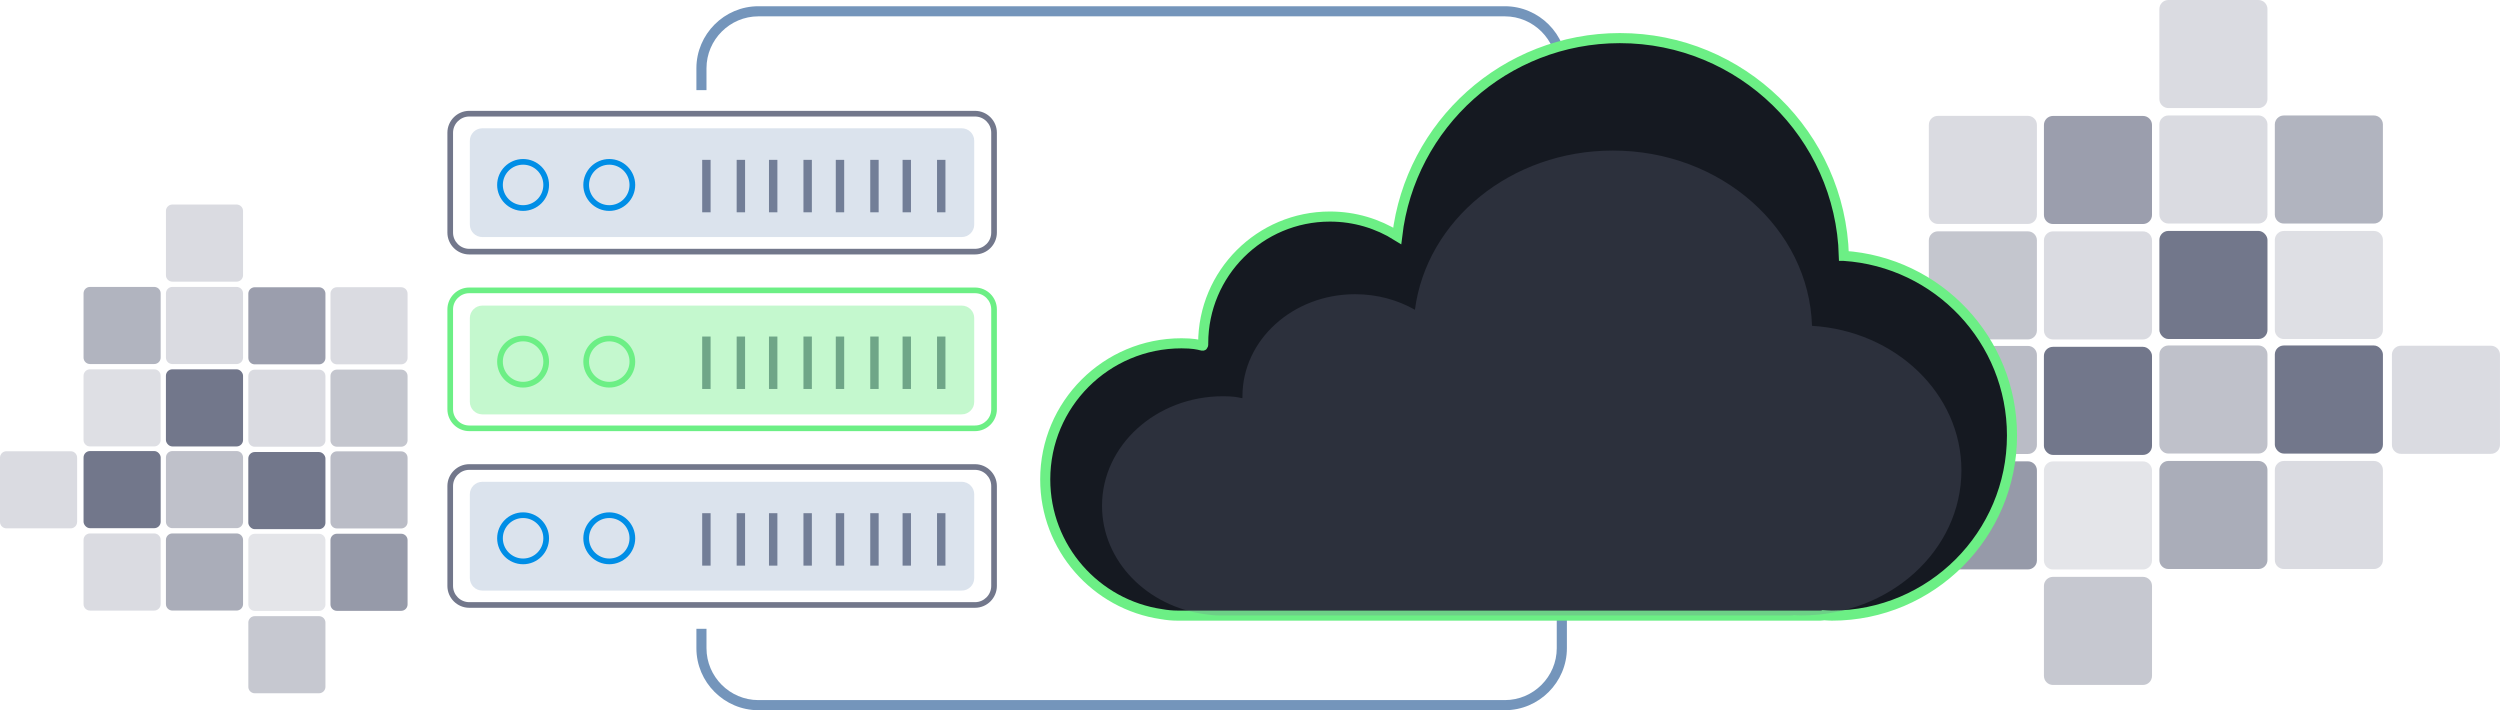 <?xml version="1.0" encoding="UTF-8"?>
<!DOCTYPE svg PUBLIC "-//W3C//DTD SVG 1.1//EN" "http://www.w3.org/Graphics/SVG/1.1/DTD/svg11.dtd">
<!-- Creator: CorelDRAW 2018 (64-Bit Оценочная версия) -->
<svg xmlns="http://www.w3.org/2000/svg" xml:space="preserve" width="174.769mm" height="49.648mm" version="1.1" style="shape-rendering:geometricPrecision; text-rendering:geometricPrecision; image-rendering:optimizeQuality; fill-rule:evenodd; clip-rule:evenodd"
viewBox="0 0 1075.39 305.49"
 xmlns:xlink="http://www.w3.org/1999/xlink">
 <defs>
  <style type="text/css">
   <![CDATA[
    .str0 {stroke:#6CEF85;stroke-width:4.34;stroke-miterlimit:22.926}
    .fil19 {fill:#151921}
    .fil1 {fill:#72778B}
    .fil6 {fill:#72778B}
    .fil5 {fill:#008EE6;fill-rule:nonzero}
    .fil2 {fill:#6CEF85;fill-rule:nonzero}
    .fil0 {fill:#72778B;fill-rule:nonzero}
    .fil18 {fill:#7495BB;fill-rule:nonzero}
    .fil12 {fill:#72778B;fill-opacity:0.188}
    .fil7 {fill:#72778B;fill-opacity:0.231}
    .fil20 {fill:#72778B;fill-opacity:0.251}
    .fil9 {fill:#72778B;fill-opacity:0.259}
    .fil3 {fill:#7495BB;fill-opacity:0.259}
    .fil4 {fill:#6CEF85;fill-opacity:0.4}
    .fil13 {fill:#72778B;fill-opacity:0.4}
    .fil16 {fill:#72778B;fill-opacity:0.42}
    .fil10 {fill:#72778B;fill-opacity:0.451}
    .fil15 {fill:#72778B;fill-opacity:0.49}
    .fil8 {fill:#72778B;fill-opacity:0.549}
    .fil11 {fill:#72778B;fill-opacity:0.6}
    .fil14 {fill:#72778B;fill-opacity:0.71}
    .fil17 {fill:#72778B;fill-opacity:0.741}
   ]]>
  </style>
 </defs>
 <g id="Слой_x0020_1">
  <path class="fil0" d="M419.41 47.68l-217.56 0c-2.59,0 -4.94,1.06 -6.64,2.76 -1.7,1.7 -2.76,4.06 -2.76,6.64l0 42.97c0,2.58 1.06,4.94 2.76,6.64l0 0c1.7,1.7 4.06,2.76 6.64,2.76l217.56 0c2.58,0 4.94,-1.06 6.64,-2.76l0 0c1.7,-1.7 2.76,-4.06 2.76,-6.64l0 -42.97c0,-2.59 -1.06,-4.94 -2.76,-6.64 -1.7,-1.7 -4.06,-2.76 -6.64,-2.76zm-217.56 2.44l217.56 0c1.91,0 3.66,0.78 4.92,2.05 1.26,1.26 2.05,3 2.05,4.92l0 42.97c0,1.91 -0.78,3.66 -2.05,4.92 -1.26,1.26 -3,2.05 -4.92,2.05l-217.56 0c-1.91,0 -3.66,-0.78 -4.92,-2.05 -1.26,-1.26 -2.05,-3 -2.05,-4.92l0 -42.97c0,-1.91 0.78,-3.66 2.05,-4.92 1.26,-1.26 3,-2.05 4.92,-2.05z"/>
  <polygon class="fil1" points="406.69,68.76 403.07,68.76 403.07,91.32 406.69,91.32 "/>
  <polygon class="fil1" points="391.86,68.76 388.25,68.76 388.25,91.32 391.86,91.32 "/>
  <polygon class="fil1" points="377.96,68.76 374.34,68.76 374.34,91.32 377.96,91.32 "/>
  <polygon class="fil1" points="363.13,68.76 359.52,68.76 359.52,91.32 363.13,91.32 "/>
  <polygon class="fil1" points="349.23,68.76 345.61,68.76 345.61,91.32 349.23,91.32 "/>
  <polygon class="fil1" points="334.4,68.76 330.78,68.76 330.78,91.32 334.4,91.32 "/>
  <polygon class="fil1" points="320.5,68.76 316.88,68.76 316.88,91.32 320.5,91.32 "/>
  <polygon class="fil1" points="305.67,68.76 302.05,68.76 302.05,91.32 305.67,91.32 "/>
  <path class="fil2" d="M419.41 123.68l-217.56 0c-2.59,0 -4.94,1.06 -6.64,2.76 -1.7,1.7 -2.76,4.06 -2.76,6.64l0 42.97c0,2.58 1.06,4.94 2.76,6.64l0 0c1.7,1.7 4.06,2.76 6.64,2.76l217.56 0c2.58,0 4.94,-1.06 6.64,-2.76l0 0c1.7,-1.7 2.76,-4.06 2.76,-6.64l0 -42.97c0,-2.59 -1.06,-4.94 -2.76,-6.64 -1.7,-1.7 -4.06,-2.76 -6.64,-2.76zm-217.56 2.44l217.56 0c1.91,0 3.66,0.78 4.92,2.05 1.26,1.26 2.05,3 2.05,4.92l0 42.97c0,1.91 -0.78,3.66 -2.05,4.92 -1.26,1.26 -3,2.05 -4.92,2.05l-217.56 0c-1.91,0 -3.66,-0.78 -4.92,-2.05 -1.26,-1.26 -2.05,-3 -2.05,-4.92l0 -42.97c0,-1.91 0.78,-3.66 2.05,-4.92 1.26,-1.26 3,-2.05 4.92,-2.05z"/>
  <polygon class="fil1" points="406.69,144.76 403.07,144.76 403.07,167.32 406.69,167.32 "/>
  <polygon class="fil1" points="391.86,144.76 388.25,144.76 388.25,167.32 391.86,167.32 "/>
  <polygon class="fil1" points="377.96,144.76 374.34,144.76 374.34,167.32 377.96,167.32 "/>
  <polygon class="fil1" points="363.13,144.76 359.52,144.76 359.52,167.32 363.13,167.32 "/>
  <polygon class="fil1" points="349.23,144.76 345.61,144.76 345.61,167.32 349.23,167.32 "/>
  <polygon class="fil1" points="334.4,144.76 330.78,144.76 330.78,167.32 334.4,167.32 "/>
  <polygon class="fil1" points="320.5,144.76 316.88,144.76 316.88,167.32 320.5,167.32 "/>
  <polygon class="fil1" points="305.67,144.76 302.05,144.76 302.05,167.32 305.67,167.32 "/>
  <path class="fil0" d="M419.41 199.67l-217.56 0c-2.59,0 -4.94,1.06 -6.64,2.76 -1.7,1.7 -2.76,4.06 -2.76,6.64l0 42.97c0,2.59 1.06,4.94 2.76,6.64 1.7,1.7 4.06,2.76 6.64,2.76l217.56 0c2.58,0 4.94,-1.06 6.64,-2.76l0 0c1.7,-1.7 2.76,-4.06 2.76,-6.64l0 -42.97c0,-2.59 -1.06,-4.94 -2.76,-6.64 -1.7,-1.7 -4.06,-2.76 -6.64,-2.76zm-217.56 2.44l217.56 0c1.91,0 3.66,0.78 4.92,2.05 1.26,1.26 2.05,3 2.05,4.92l0 42.97c0,1.91 -0.78,3.66 -2.05,4.92 -1.26,1.26 -3,2.05 -4.92,2.05l-217.56 0c-1.91,0 -3.66,-0.78 -4.92,-2.05 -1.26,-1.26 -2.05,-3 -2.05,-4.92l0 -42.97c0,-1.91 0.78,-3.66 2.05,-4.92 1.26,-1.26 3,-2.05 4.92,-2.05z"/>
  <polygon class="fil1" points="406.69,220.75 403.07,220.75 403.07,243.31 406.69,243.31 "/>
  <polygon class="fil1" points="391.86,220.75 388.25,220.75 388.25,243.31 391.86,243.31 "/>
  <polygon class="fil1" points="377.96,220.75 374.34,220.75 374.34,243.31 377.96,243.31 "/>
  <polygon class="fil1" points="363.13,220.75 359.52,220.75 359.52,243.31 363.13,243.31 "/>
  <polygon class="fil1" points="349.23,220.75 345.61,220.75 345.61,243.31 349.23,243.31 "/>
  <polygon class="fil1" points="334.4,220.75 330.78,220.75 330.78,243.31 334.4,243.31 "/>
  <polygon class="fil1" points="320.5,220.75 316.88,220.75 316.88,243.31 320.5,243.31 "/>
  <polygon class="fil1" points="305.67,220.75 302.05,220.75 302.05,243.31 305.67,243.31 "/>
  <path class="fil3" d="M413.71 55.18l-206.24 0c-2.95,0 -5.36,2.41 -5.36,5.36l0 36.07c0,2.95 2.41,5.36 5.36,5.36l206.24 0c2.95,0 5.36,-2.41 5.36,-5.36l0 -36.07c0,-2.95 -2.41,-5.36 -5.36,-5.36z"/>
  <path class="fil4" d="M413.71 131.45l-206.24 0c-2.95,0 -5.36,2.41 -5.36,5.36l0 36.07c0,2.95 2.41,5.36 5.36,5.36l206.24 0c2.95,0 5.36,-2.41 5.36,-5.36l0 -36.07c0,-2.95 -2.41,-5.36 -5.36,-5.36z"/>
  <path class="fil3" d="M413.71 207.25l-206.24 0c-2.95,0 -5.36,2.41 -5.36,5.36l0 36.07c0,2.95 2.41,5.36 5.36,5.36l206.24 0c2.95,0 5.36,-2.41 5.36,-5.36l0 -36.07c0,-2.95 -2.41,-5.36 -5.36,-5.36z"/>
  <path class="fil5" d="M262.08 68.4c-3.08,0 -5.87,1.25 -7.89,3.27 -2.02,2.02 -3.27,4.81 -3.27,7.89 0,3.08 1.25,5.87 3.27,7.89 2.02,2.02 4.81,3.27 7.89,3.27 3.08,0 5.87,-1.25 7.89,-3.27 2.02,-2.02 3.27,-4.81 3.27,-7.89 0,-3.08 -1.25,-5.87 -3.27,-7.89 -2.02,-2.02 -4.81,-3.27 -7.89,-3.27zm-6.16 4.99c1.58,-1.58 3.75,-2.55 6.16,-2.55 2.41,0 4.58,0.98 6.16,2.55 1.58,1.58 2.55,3.75 2.55,6.16 0,2.41 -0.97,4.58 -2.55,6.16 -1.58,1.58 -3.75,2.55 -6.16,2.55 -2.41,0 -4.58,-0.97 -6.16,-2.55 -1.58,-1.58 -2.55,-3.75 -2.55,-6.16 0,-2.41 0.98,-4.58 2.55,-6.16z"/>
  <path class="fil5" d="M225.01 68.4c-3.08,0 -5.87,1.25 -7.89,3.27 -2.02,2.02 -3.27,4.81 -3.27,7.89 0,3.08 1.25,5.87 3.27,7.89 2.02,2.02 4.81,3.27 7.89,3.27 3.08,0 5.87,-1.25 7.89,-3.27 2.02,-2.02 3.27,-4.81 3.27,-7.89 0,-3.08 -1.25,-5.87 -3.27,-7.89 -2.02,-2.02 -4.81,-3.27 -7.89,-3.27zm-6.16 4.99c1.58,-1.58 3.75,-2.55 6.16,-2.55 2.41,0 4.58,0.97 6.16,2.55 1.58,1.58 2.55,3.75 2.55,6.16 0,2.41 -0.98,4.58 -2.55,6.16 -1.58,1.58 -3.75,2.55 -6.16,2.55 -2.41,0 -4.58,-0.98 -6.16,-2.55 -1.58,-1.58 -2.55,-3.75 -2.55,-6.16 0,-2.4 0.97,-4.58 2.55,-6.16z"/>
  <path class="fil2" d="M262.08 144.39c-3.08,0 -5.87,1.25 -7.89,3.27 -2.02,2.02 -3.27,4.81 -3.27,7.89 0,3.08 1.25,5.87 3.27,7.89 2.02,2.02 4.81,3.27 7.89,3.27 3.08,0 5.87,-1.25 7.89,-3.27 2.02,-2.02 3.27,-4.81 3.27,-7.89 0,-3.08 -1.25,-5.87 -3.27,-7.89 -2.02,-2.02 -4.81,-3.27 -7.89,-3.27zm-6.16 4.99c1.58,-1.58 3.75,-2.55 6.16,-2.55 2.41,0 4.58,0.98 6.16,2.55 1.58,1.58 2.55,3.75 2.55,6.16 0,2.41 -0.98,4.58 -2.55,6.16 -1.58,1.58 -3.75,2.55 -6.16,2.55 -2.41,0 -4.58,-0.98 -6.16,-2.55 -1.58,-1.58 -2.55,-3.75 -2.55,-6.16 0,-2.41 0.97,-4.58 2.55,-6.16z"/>
  <path class="fil2" d="M225.01 144.39c-3.08,0 -5.87,1.25 -7.89,3.27 -2.02,2.02 -3.27,4.81 -3.27,7.89 0,3.08 1.25,5.87 3.27,7.89 2.02,2.02 4.81,3.27 7.89,3.27 3.08,0 5.87,-1.25 7.89,-3.27 2.02,-2.02 3.27,-4.81 3.27,-7.89 0,-3.08 -1.25,-5.87 -3.27,-7.89 -2.02,-2.02 -4.81,-3.27 -7.89,-3.27zm-6.16 4.99c1.58,-1.58 3.75,-2.55 6.16,-2.55 2.41,0 4.58,0.97 6.16,2.55 1.58,1.58 2.55,3.75 2.55,6.16 0,2.41 -0.98,4.58 -2.55,6.16 -1.58,1.58 -3.75,2.55 -6.16,2.55 -2.4,0 -4.58,-0.98 -6.16,-2.55 -1.58,-1.58 -2.55,-3.75 -2.55,-6.16 0,-2.41 0.97,-4.58 2.55,-6.16z"/>
  <path class="fil5" d="M262.08 220.39c-3.08,0 -5.87,1.25 -7.89,3.27 -2.02,2.02 -3.27,4.81 -3.27,7.89 0,3.08 1.25,5.87 3.27,7.89 2.02,2.02 4.81,3.27 7.89,3.27 3.08,0 5.87,-1.25 7.89,-3.27 2.02,-2.02 3.27,-4.81 3.27,-7.89 0,-3.08 -1.25,-5.87 -3.27,-7.89 -2.02,-2.02 -4.81,-3.27 -7.89,-3.27zm-6.16 4.99c1.58,-1.58 3.75,-2.55 6.16,-2.55 2.41,0 4.58,0.98 6.16,2.55 1.58,1.58 2.55,3.75 2.55,6.16 0,2.41 -0.98,4.58 -2.55,6.16 -1.58,1.58 -3.75,2.55 -6.16,2.55 -2.41,0 -4.58,-0.98 -6.16,-2.55 -1.58,-1.58 -2.55,-3.75 -2.55,-6.16 0,-2.41 0.97,-4.58 2.55,-6.16z"/>
  <path class="fil5" d="M225.01 220.39c-3.08,0 -5.87,1.25 -7.89,3.27 -2.02,2.02 -3.27,4.81 -3.27,7.89 0,3.08 1.25,5.87 3.27,7.89 2.02,2.02 4.81,3.27 7.89,3.27 3.08,0 5.87,-1.25 7.89,-3.27 2.02,-2.02 3.27,-4.81 3.27,-7.89 0,-3.08 -1.25,-5.87 -3.27,-7.89 -2.02,-2.02 -4.81,-3.27 -7.89,-3.27zm-6.16 4.99c1.58,-1.58 3.75,-2.55 6.16,-2.55 2.41,0 4.58,0.97 6.16,2.55 1.58,1.58 2.55,3.75 2.55,6.16 0,2.41 -0.98,4.58 -2.55,6.16 -1.58,1.58 -3.75,2.55 -6.16,2.55 -2.41,0 -4.58,-0.98 -6.16,-2.55 -1.58,-1.58 -2.55,-3.75 -2.55,-6.16 0,-2.41 0.97,-4.58 2.55,-6.16z"/>
  <g id="_3076619125776">
   <rect class="fil6" x="35.94" y="194.02" width="33.18" height="33.18" rx="2.77" ry="2.77"/>
   <path class="fil7" d="M38.7 192.03l27.65 0c1.52,0 2.76,-1.24 2.76,-2.76l0 -27.65c0,-1.52 -1.24,-2.76 -2.76,-2.76l-27.65 0c-1.52,0 -2.76,1.24 -2.76,2.76l0 27.65c0,1.52 1.24,2.76 2.76,2.76z"/>
   <path class="fil8" d="M38.7 156.59l27.65 0c1.52,0 2.76,-1.24 2.76,-2.76l0 -27.65c0,-1.52 -1.24,-2.76 -2.76,-2.76l-27.65 0c-1.52,0 -2.76,1.24 -2.76,2.76l0 27.65c0,1.52 1.24,2.76 2.76,2.76z"/>
   <path class="fil9" d="M38.7 262.64l27.65 0c1.52,0 2.76,-1.24 2.76,-2.76l0 -27.65c0,-1.52 -1.24,-2.76 -2.76,-2.76l-27.65 0c-1.52,0 -2.76,1.24 -2.76,2.76l0 27.65c0,1.52 1.24,2.76 2.76,2.76z"/>
   <rect class="fil6" x="71.37" y="158.86" width="33.18" height="33.18" rx="2.77" ry="2.77"/>
   <path class="fil10" d="M74.14 194.02l27.65 0c1.52,0 2.76,1.24 2.76,2.76l0 27.65c0,1.52 -1.24,2.76 -2.76,2.76l-27.65 0c-1.52,0 -2.76,-1.24 -2.76,-2.76l0 -27.65c0,-1.52 1.24,-2.76 2.76,-2.76z"/>
   <path class="fil11" d="M74.14 229.46l27.65 0c1.52,0 2.76,1.24 2.76,2.76l0 27.65c0,1.52 -1.24,2.76 -2.76,2.76l-27.65 0c-1.52,0 -2.76,-1.24 -2.76,-2.76l0 -27.65c0,-1.52 1.24,-2.76 2.76,-2.76z"/>
   <path class="fil9" d="M74.14 123.42l27.65 0c1.52,0 2.76,1.24 2.76,2.76l0 27.65c0,1.52 -1.24,2.76 -2.76,2.76l-27.65 0c-1.52,0 -2.76,-1.24 -2.76,-2.76l0 -27.65c0,-1.52 1.24,-2.76 2.76,-2.76z"/>
   <path class="fil9" d="M74.14 87.98l27.65 0c1.52,0 2.76,1.24 2.76,2.76l0 27.65c0,1.52 -1.24,2.76 -2.76,2.76l-27.65 0c-1.52,0 -2.76,-1.24 -2.76,-2.76l0 -27.65c0,-1.52 1.24,-2.76 2.76,-2.76z"/>
   <path class="fil9" d="M2.76 194.1l27.65 0c1.52,0 2.76,1.24 2.76,2.76l0 27.65c0,1.52 -1.24,2.76 -2.76,2.76l-27.65 0c-1.52,0 -2.76,-1.24 -2.76,-2.76l0 -27.65c0,-1.52 1.24,-2.76 2.76,-2.76z"/>
   <rect class="fil6" x="106.81" y="194.44" width="33.18" height="33.18" rx="2.77" ry="2.77"/>
   <path class="fil12" d="M109.58 229.61l27.65 0c1.52,0 2.76,1.24 2.76,2.76l0 27.65c0,1.52 -1.24,2.76 -2.76,2.76l-27.65 0c-1.52,0 -2.76,-1.24 -2.76,-2.76l0 -27.65c0,-1.52 1.24,-2.76 2.76,-2.76z"/>
   <path class="fil13" d="M109.58 265.04l27.65 0c1.52,0 2.76,1.24 2.76,2.76l0 27.65c0,1.52 -1.24,2.76 -2.76,2.76l-27.65 0c-1.52,0 -2.76,-1.24 -2.76,-2.76l0 -27.65c0,-1.52 1.24,-2.76 2.76,-2.76z"/>
   <path class="fil9" d="M109.58 159l27.65 0c1.52,0 2.76,1.24 2.76,2.76l0 27.65c0,1.52 -1.24,2.76 -2.76,2.76l-27.65 0c-1.52,0 -2.76,-1.24 -2.76,-2.76l0 -27.65c0,-1.52 1.24,-2.76 2.76,-2.76z"/>
   <path class="fil14" d="M109.58 123.56l27.65 0c1.52,0 2.76,1.24 2.76,2.76l0 27.65c0,1.52 -1.24,2.76 -2.76,2.76l-27.65 0c-1.52,0 -2.76,-1.24 -2.76,-2.76l0 -27.65c0,-1.52 1.24,-2.76 2.76,-2.76z"/>
   <path class="fil15" d="M144.91 227.32l27.65 0c1.52,0 2.76,-1.24 2.76,-2.76l0 -27.65c0,-1.52 -1.24,-2.76 -2.76,-2.76l-27.65 0c-1.52,0 -2.76,1.24 -2.76,2.76l0 27.65c0,1.52 1.24,2.76 2.76,2.76z"/>
   <path class="fil16" d="M144.91 192.16l27.65 0c1.52,0 2.76,-1.24 2.76,-2.76l0 -27.65c0,-1.52 -1.24,-2.76 -2.76,-2.76l-27.65 0c-1.52,0 -2.76,1.24 -2.76,2.76l0 27.65c0,1.52 1.24,2.76 2.76,2.76z"/>
   <path class="fil9" d="M144.91 156.72l27.65 0c1.52,0 2.76,-1.24 2.76,-2.76l0 -27.65c0,-1.52 -1.24,-2.76 -2.76,-2.76l-27.65 0c-1.52,0 -2.76,1.24 -2.76,2.76l0 27.65c0,1.52 1.24,2.76 2.76,2.76z"/>
   <path class="fil17" d="M144.91 262.76l27.65 0c1.52,0 2.76,-1.24 2.76,-2.76l0 -27.65c0,-1.52 -1.24,-2.76 -2.76,-2.76l-27.65 0c-1.52,0 -2.76,1.24 -2.76,2.76l0 27.65c0,1.52 1.24,2.76 2.76,2.76z"/>
  </g>
  <path class="fil18" d="M647.33 2.68l-321.09 0c-7.34,0 -14.01,3 -18.84,7.84 -4.83,4.83 -7.84,11.51 -7.84,18.84l0 9.41 4.34 0 0 -9.41c0,-6.14 2.51,-11.72 6.56,-15.77 4.05,-4.05 9.63,-6.56 15.77,-6.56l321.09 0c6.14,0 11.72,2.51 15.77,6.56 4.05,4.05 6.56,9.63 6.56,15.77l0 249.46c0,6.14 -2.51,11.72 -6.56,15.77 -4.05,4.05 -9.63,6.56 -15.77,6.56l-321.09 0c-6.14,0 -11.72,-2.51 -15.77,-6.56 -4.05,-4.05 -6.56,-9.63 -6.56,-15.77l0 -8.33 -4.34 0 0 8.33c0,7.34 3,14.01 7.84,18.84 4.83,4.83 11.51,7.84 18.84,7.84l321.09 0c7.34,0 14.01,-3 18.84,-7.84 4.83,-4.83 7.84,-11.51 7.84,-18.84l0 -249.46c0,-7.34 -3,-14.01 -7.84,-18.84 -4.83,-4.83 -11.51,-7.84 -18.84,-7.84z"/>
  <g id="_3076480964688">
   <rect class="fil6" x="978.53" y="148.61" width="46.5" height="46.5" rx="3.88" ry="3.88"/>
   <path class="fil7" d="M1021.15 145.83l-38.75 0c-2.13,0 -3.87,-1.74 -3.87,-3.87l0 -38.75c0,-2.13 1.74,-3.87 3.87,-3.87l38.75 0c2.13,0 3.87,1.74 3.87,3.87l0 38.75c0,2.13 -1.74,3.87 -3.87,3.87z"/>
   <path class="fil8" d="M1021.15 96.16l-38.75 0c-2.13,0 -3.87,-1.74 -3.87,-3.87l0 -38.75c0,-2.13 1.74,-3.87 3.87,-3.87l38.75 0c2.13,0 3.87,1.74 3.87,3.87l0 38.75c0,2.13 -1.74,3.87 -3.87,3.87z"/>
   <path class="fil9" d="M1021.15 244.77l-38.75 0c-2.13,0 -3.87,-1.74 -3.87,-3.87l0 -38.75c0,-2.13 1.74,-3.87 3.87,-3.87l38.75 0c2.13,0 3.87,1.74 3.87,3.87l0 38.75c0,2.13 -1.74,3.87 -3.87,3.87z"/>
   <rect class="fil6" x="928.87" y="99.33" width="46.5" height="46.5" rx="3.88" ry="3.88"/>
   <path class="fil10" d="M971.49 148.61l-38.75 0c-2.13,0 -3.87,1.74 -3.87,3.87l0 38.75c0,2.13 1.74,3.87 3.87,3.87l38.75 0c2.13,0 3.87,-1.74 3.87,-3.87l0 -38.75c0,-2.13 -1.74,-3.87 -3.87,-3.87z"/>
   <path class="fil11" d="M971.49 198.28l-38.75 0c-2.13,0 -3.87,1.74 -3.87,3.87l0 38.75c0,2.13 1.74,3.87 3.87,3.87l38.75 0c2.13,0 3.87,-1.74 3.87,-3.87l0 -38.75c0,-2.13 -1.74,-3.87 -3.87,-3.87z"/>
   <path class="fil9" d="M971.49 49.66l-38.75 0c-2.13,0 -3.87,1.74 -3.87,3.87l0 38.75c0,2.13 1.74,3.87 3.87,3.87l38.75 0c2.13,0 3.87,-1.74 3.87,-3.87l0 -38.75c0,-2.13 -1.74,-3.87 -3.87,-3.87z"/>
   <path class="fil9" d="M971.49 0l-38.75 0c-2.13,0 -3.87,1.74 -3.87,3.87l0 38.75c0,2.13 1.74,3.87 3.87,3.87l38.75 0c2.13,0 3.87,-1.74 3.87,-3.87l0 -38.75c0,-2.13 -1.74,-3.87 -3.87,-3.87z"/>
   <path class="fil9" d="M1071.51 148.72l-38.75 0c-2.13,0 -3.87,1.74 -3.87,3.88l0 38.75c0,2.13 1.74,3.87 3.87,3.87l38.75 0c2.13,0 3.87,-1.74 3.87,-3.87l0 -38.75c0,-2.13 -1.74,-3.88 -3.87,-3.88z"/>
   <rect class="fil6" x="879.2" y="149.19" width="46.5" height="46.5" rx="3.88" ry="3.88"/>
   <path class="fil12" d="M921.83 198.48l-38.75 0c-2.13,0 -3.87,1.74 -3.87,3.87l0 38.75c0,2.13 1.74,3.87 3.87,3.87l38.75 0c2.13,0 3.87,-1.74 3.87,-3.87l0 -38.75c0,-2.13 -1.74,-3.87 -3.87,-3.87z"/>
   <path class="fil13" d="M921.83 248.14l-38.75 0c-2.13,0 -3.87,1.74 -3.87,3.87l0 38.75c0,2.13 1.74,3.87 3.87,3.87l38.75 0c2.13,0 3.87,-1.74 3.87,-3.87l0 -38.75c0,-2.13 -1.74,-3.87 -3.87,-3.87z"/>
   <path class="fil9" d="M921.83 99.53l-38.75 0c-2.13,0 -3.87,1.74 -3.87,3.87l0 38.75c0,2.13 1.74,3.87 3.87,3.87l38.75 0c2.13,0 3.87,-1.74 3.87,-3.87l0 -38.75c0,-2.13 -1.74,-3.87 -3.87,-3.87z"/>
   <path class="fil14" d="M921.83 49.87l-38.75 0c-2.13,0 -3.87,1.74 -3.87,3.87l0 38.75c0,2.13 1.74,3.87 3.87,3.87l38.75 0c2.13,0 3.87,-1.74 3.87,-3.87l0 -38.75c0,-2.13 -1.74,-3.87 -3.87,-3.87z"/>
   <path class="fil15" d="M872.32 195.28l-38.75 0c-2.13,0 -3.87,-1.74 -3.87,-3.87l0 -38.75c0,-2.13 1.74,-3.87 3.87,-3.87l38.75 0c2.13,0 3.87,1.74 3.87,3.87l0 38.75c0,2.13 -1.74,3.87 -3.87,3.87z"/>
   <path class="fil16" d="M872.32 146l-38.75 0c-2.13,0 -3.87,-1.74 -3.87,-3.87l0 -38.75c0,-2.13 1.74,-3.87 3.87,-3.87l38.75 0c2.13,0 3.87,1.74 3.87,3.87l0 38.75c0,2.13 -1.74,3.87 -3.87,3.87z"/>
   <path class="fil9" d="M872.32 96.33l-38.75 0c-2.13,0 -3.87,-1.74 -3.87,-3.87l0 -38.75c0,-2.13 1.74,-3.87 3.87,-3.87l38.75 0c2.13,0 3.87,1.74 3.87,3.87l0 38.75c0,2.13 -1.74,3.87 -3.87,3.87z"/>
   <path class="fil17" d="M872.32 244.94l-38.75 0c-2.13,0 -3.87,-1.74 -3.87,-3.87l0 -38.75c0,-2.13 1.74,-3.88 3.87,-3.88l38.75 0c2.13,0 3.87,1.74 3.87,3.88l0 38.75c0,2.13 -1.74,3.87 -3.87,3.87z"/>
  </g>
  <path class="fil19 str0" d="M793.15 110.05c-1.46,-51.95 -44.03,-93.66 -96.36,-93.66 -49.4,0 -90.14,37.19 -95.78,85.07 -8.37,-5.24 -18.28,-8.31 -28.93,-8.31 -30.11,0 -54.52,24.41 -54.52,54.52 0,2.28 0.43,0 -9.35,0 -32.38,0 -58.6,26.24 -58.6,58.55 0,29.46 21.77,53.85 50.11,57.97 2.21,0.39 4.5,0.62 6.84,0.62l276.4 0c0.95,0 1.27,-0.12 1.33,-0.2 1.21,0.06 2.4,0.2 3.67,0.2 42.8,0 77.51,-34.73 77.51,-77.53 -0.01,-41.06 -31.93,-74.55 -72.31,-77.23z"/>
  <path class="fil20" d="M779.45 140.16c-1.3,-41.82 -39.14,-75.4 -85.66,-75.4 -43.91,0 -80.13,29.94 -85.15,68.48 -7.44,-4.22 -16.25,-6.69 -25.72,-6.69 -26.77,0 -48.47,19.65 -48.47,43.89 0,1.84 0.39,0 -8.32,0 -28.78,0 -52.09,21.13 -52.09,47.13 0,23.72 19.35,43.35 44.54,46.67 1.96,0.31 4,0.5 6.08,0.5l245.72 0c0.85,0 1.13,-0.09 1.18,-0.16 1.08,0.05 2.13,0.16 3.26,0.16 38.05,0 68.9,-27.96 68.9,-62.42 -0.01,-33.05 -28.39,-60.01 -64.28,-62.17z"/>
 </g>
</svg>
